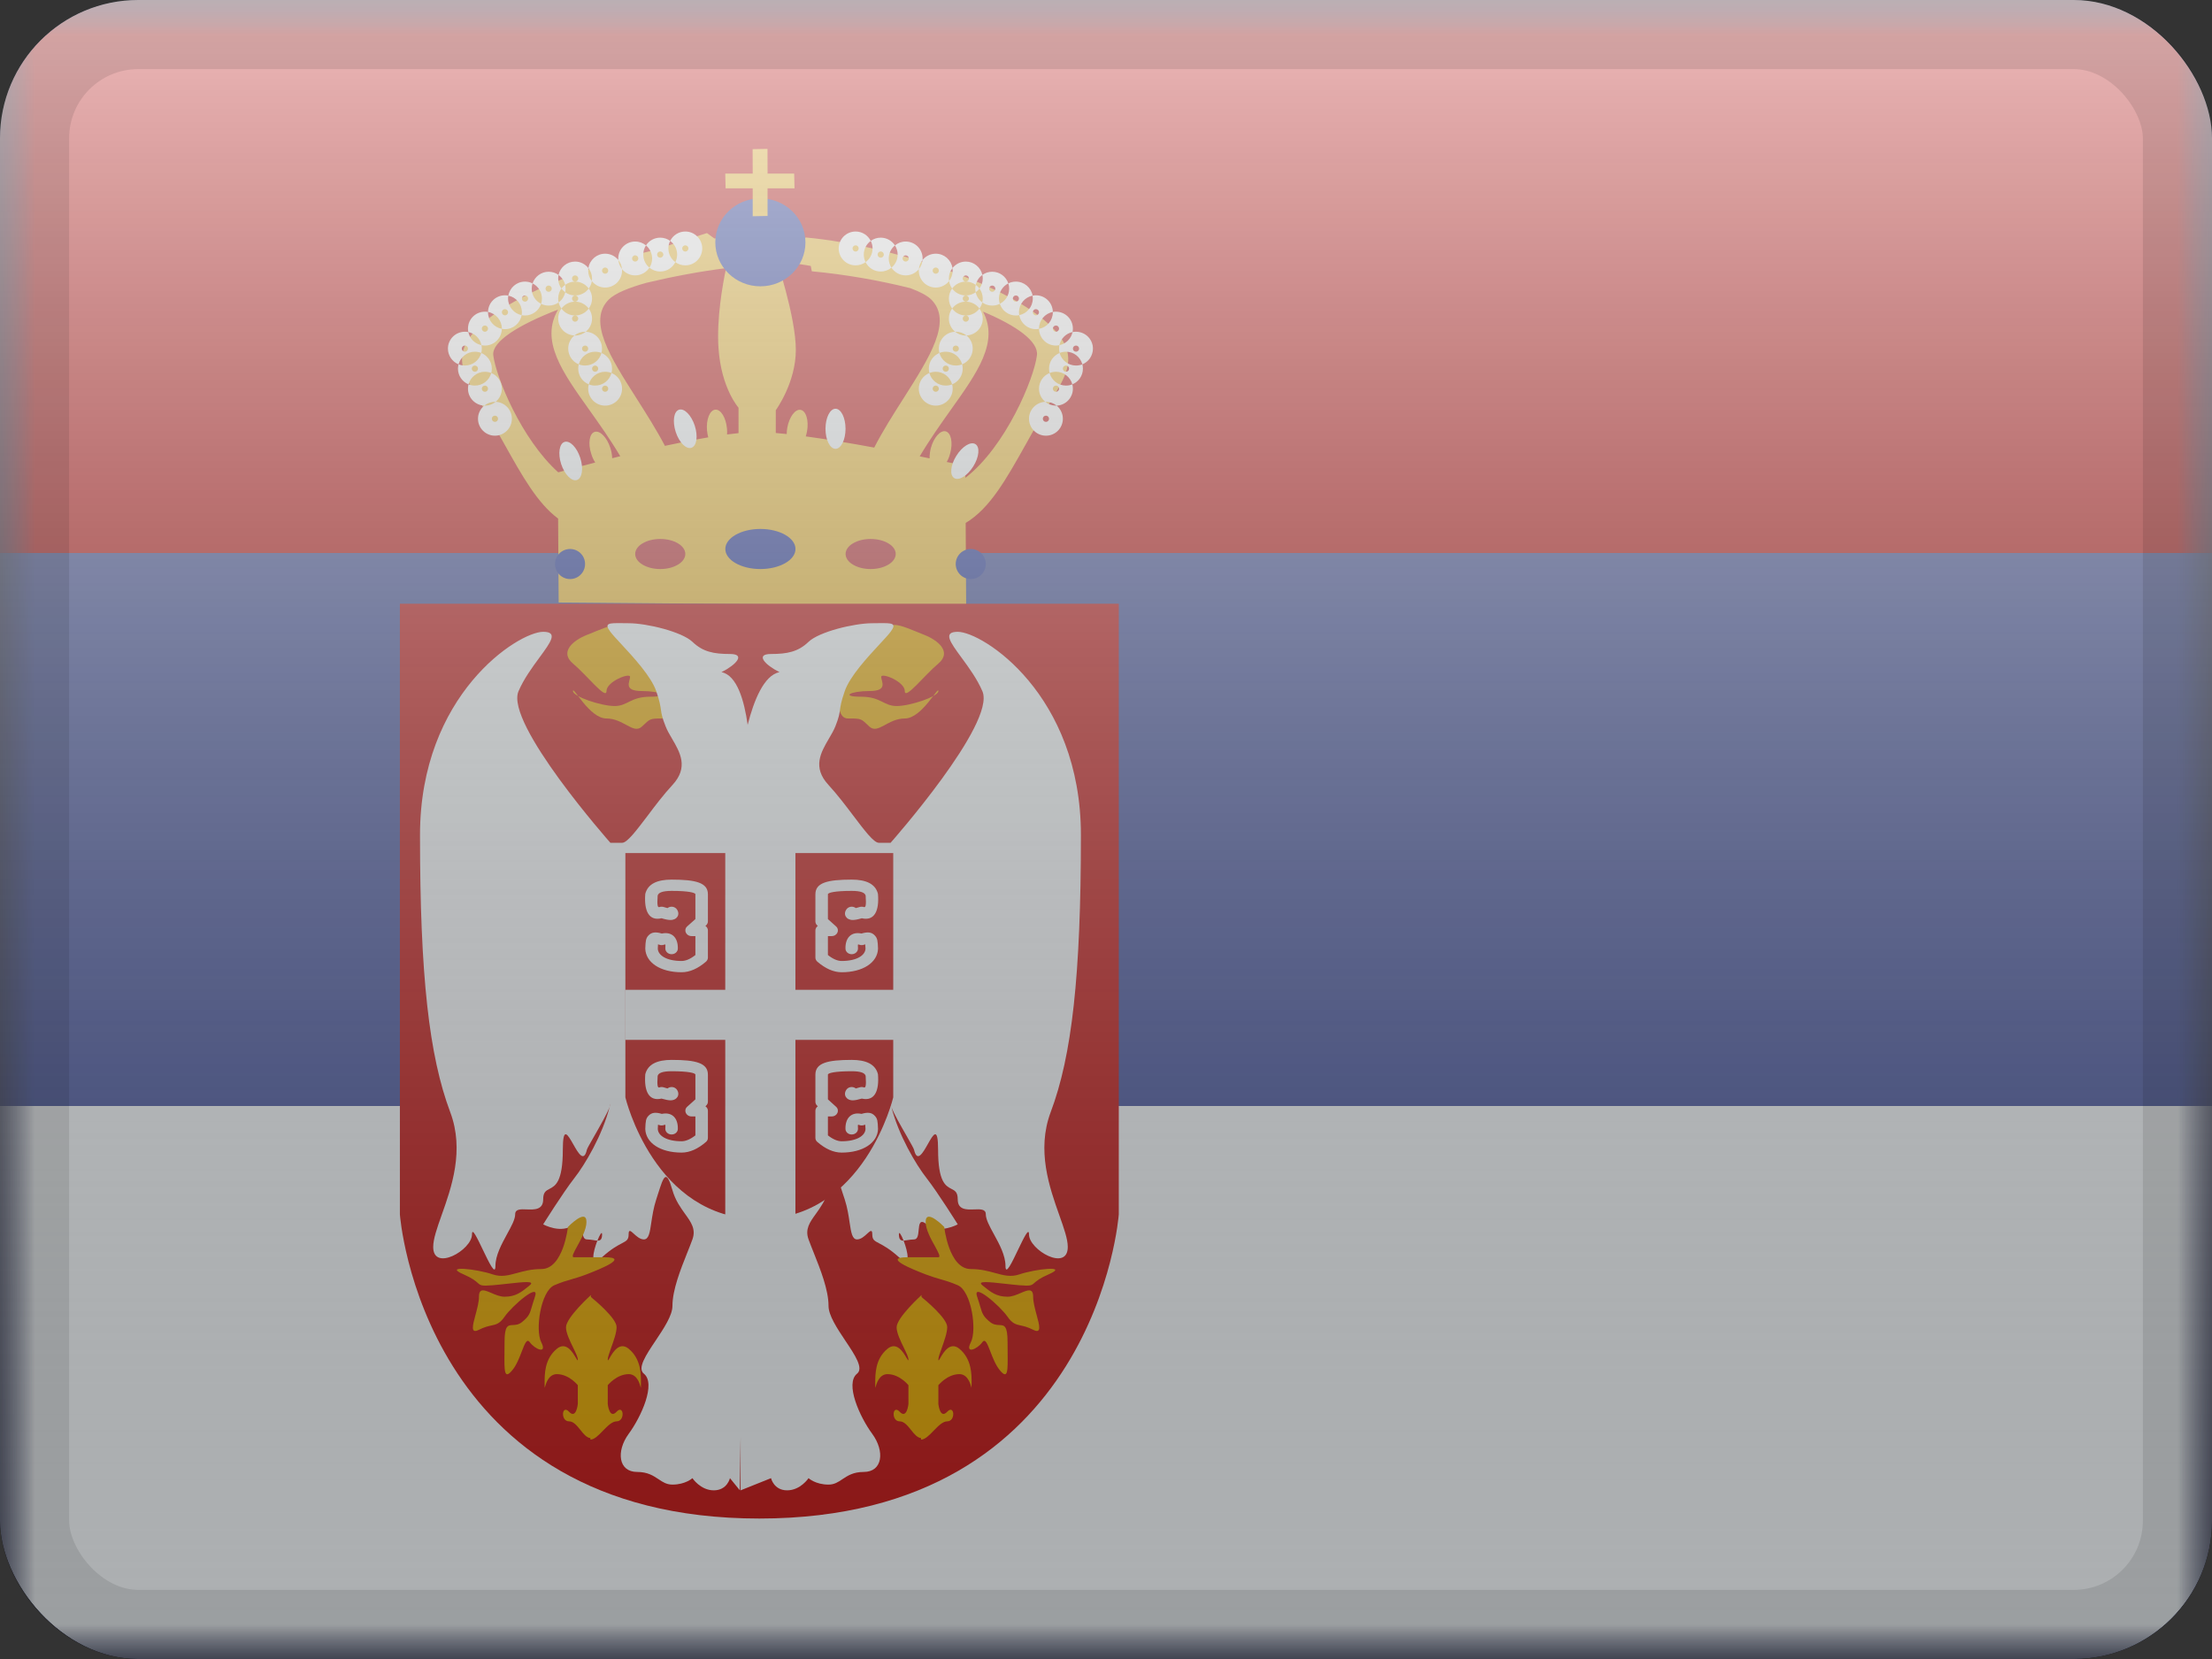 <svg width="32" height="24" viewBox="0 0 32 24" fill="none" xmlns="http://www.w3.org/2000/svg">
<rect x="0" y="0" width="32" height="24" fill="#333333" stroke="none"/>
<g clip-path="url(#clip0_230_23820)">
<mask id="mask0_230_23820" style="mask-type:luminance" maskUnits="userSpaceOnUse" x="0" y="0" width="32" height="24">
<rect width="32" height="24" fill="white"/>
</mask>
<g mask="url(#mask0_230_23820)">
<path fill-rule="evenodd" clip-rule="evenodd" d="M0 0V24H32V0H0Z" fill="#4857A1"/>
<mask id="mask1_230_23820" style="mask-type:luminance" maskUnits="userSpaceOnUse" x="0" y="0" width="32" height="24">
<path fill-rule="evenodd" clip-rule="evenodd" d="M0 0V24H32V0H0Z" fill="white"/>
</mask>
<g mask="url(#mask1_230_23820)">
<path fill-rule="evenodd" clip-rule="evenodd" d="M0 0V8H32V0H0Z" fill="#C51918"/>
<path fill-rule="evenodd" clip-rule="evenodd" d="M0 16V24H32V16H0Z" fill="#F7FCFF"/>
<path fill-rule="evenodd" clip-rule="evenodd" d="M11.456 3.803L11.343 3.35C11.439 3.379 11.544 3.41 11.655 3.441L11.654 3.435C12.974 3.555 15.014 4.238 15.394 4.964C15.541 5.245 15.395 5.484 15.204 5.797C15.175 5.844 15.145 5.892 15.116 5.943C15.019 6.106 14.932 6.262 14.85 6.409C14.553 6.939 14.322 7.353 13.97 7.565L13.977 8.766L8.082 8.716L8.074 7.502C7.773 7.277 7.557 6.891 7.288 6.409C7.205 6.262 7.118 6.106 7.022 5.943C6.992 5.892 6.963 5.844 6.934 5.797C6.743 5.484 6.597 5.245 6.744 4.964C7.029 4.418 8.323 3.888 9.509 3.607C9.742 3.524 9.986 3.447 10.227 3.372L10.335 3.45C10.429 3.438 10.52 3.427 10.607 3.419L10.743 3.722H11.223C11.223 3.722 11.513 4.583 11.513 5.061C11.513 5.539 11.223 5.934 11.223 5.934V6.264C11.273 6.268 11.326 6.273 11.381 6.279C11.381 6.25 11.384 6.22 11.389 6.189C11.417 6.032 11.504 5.915 11.582 5.929C11.661 5.943 11.703 6.082 11.675 6.24C11.67 6.265 11.664 6.29 11.657 6.313C11.968 6.355 12.316 6.414 12.647 6.475C12.772 6.231 12.926 5.99 13.072 5.761C13.45 5.166 13.782 4.645 13.473 4.334C13.414 4.275 13.307 4.22 13.17 4.169C12.717 4.056 12.223 3.969 11.744 3.925L11.729 3.847C11.633 3.831 11.542 3.817 11.456 3.803ZM13.696 6.683C13.864 6.718 13.966 6.74 13.966 6.74L13.966 6.912C14.551 6.462 14.964 5.465 15.001 5.138C15.024 4.941 14.711 4.714 14.221 4.508C14.453 4.948 14.143 5.384 13.753 5.931C13.607 6.137 13.449 6.359 13.305 6.602L13.448 6.631C13.447 6.586 13.453 6.535 13.466 6.483C13.508 6.328 13.604 6.22 13.681 6.24C13.759 6.261 13.788 6.403 13.746 6.558C13.734 6.604 13.717 6.647 13.696 6.683ZM10.684 6.266V5.898C10.684 5.898 10.433 5.618 10.394 5.034C10.366 4.616 10.452 4.125 10.504 3.879C10.129 3.926 9.734 4 9.352 4.091C9.098 4.162 8.896 4.243 8.806 4.334C8.496 4.645 8.828 5.166 9.207 5.761L9.207 5.761L9.207 5.761L9.207 5.761C9.348 5.983 9.496 6.215 9.619 6.45C9.832 6.404 10.046 6.361 10.246 6.327C10.238 6.296 10.231 6.263 10.228 6.227C10.214 6.068 10.268 5.933 10.348 5.926C10.427 5.919 10.503 6.042 10.517 6.202C10.52 6.231 10.52 6.259 10.518 6.285C10.576 6.278 10.631 6.271 10.684 6.266ZM8.526 5.931L8.526 5.931L8.526 5.931C8.127 5.372 7.812 4.928 8.074 4.478C7.5 4.7 7.114 4.941 7.136 5.138C7.172 5.447 7.542 6.354 8.076 6.833C8.113 6.823 8.319 6.765 8.611 6.691C8.588 6.656 8.568 6.614 8.554 6.568C8.504 6.416 8.526 6.272 8.602 6.248C8.678 6.223 8.78 6.326 8.829 6.479C8.846 6.531 8.855 6.583 8.856 6.629L8.973 6.6C8.829 6.357 8.672 6.137 8.526 5.931L8.526 5.931L8.526 5.931Z" fill="#F6C540"/>
<path fill-rule="evenodd" clip-rule="evenodd" d="M11.652 3.506C11.652 3.857 11.361 4.142 11 4.142C10.64 4.142 10.348 3.857 10.348 3.506C10.348 3.154 10.64 2.87 11 2.87C11.361 2.87 11.652 3.154 11.652 3.506ZM11 8.232C11.28 8.232 11.508 8.102 11.508 7.942C11.508 7.782 11.28 7.652 11 7.652C10.72 7.652 10.493 7.782 10.493 7.942C10.493 8.102 10.72 8.232 11 8.232ZM8.464 8.159C8.464 8.279 8.367 8.377 8.247 8.377C8.127 8.377 8.029 8.279 8.029 8.159C8.029 8.039 8.127 7.942 8.247 7.942C8.367 7.942 8.464 8.039 8.464 8.159ZM14.261 8.159C14.261 8.279 14.164 8.377 14.044 8.377C13.924 8.377 13.826 8.279 13.826 8.159C13.826 8.039 13.924 7.942 14.044 7.942C14.164 7.942 14.261 8.039 14.261 8.159Z" fill="#2E42A5"/>
<path fill-rule="evenodd" clip-rule="evenodd" d="M9.914 8.014C9.914 8.134 9.752 8.232 9.552 8.232C9.352 8.232 9.189 8.134 9.189 8.014C9.189 7.894 9.352 7.797 9.552 7.797C9.752 7.797 9.914 7.894 9.914 8.014ZM12.958 8.014C12.958 8.134 12.795 8.232 12.595 8.232C12.395 8.232 12.233 8.134 12.233 8.014C12.233 7.894 12.395 7.797 12.595 7.797C12.795 7.797 12.958 7.894 12.958 8.014Z" fill="#C5363C"/>
<path fill-rule="evenodd" clip-rule="evenodd" d="M12.232 6.203C12.232 6.363 12.167 6.493 12.087 6.493C12.007 6.493 11.942 6.363 11.942 6.203C11.942 6.043 12.007 5.913 12.087 5.913C12.167 5.913 12.232 6.043 12.232 6.203ZM10.051 6.158C10.1 6.31 10.079 6.454 10.002 6.478C9.926 6.503 9.824 6.4 9.775 6.248C9.726 6.095 9.747 5.952 9.823 5.927C9.899 5.902 10.001 6.006 10.051 6.158ZM8.346 6.944C8.422 6.919 8.444 6.776 8.394 6.623C8.345 6.471 8.243 6.368 8.167 6.393C8.091 6.417 8.069 6.561 8.118 6.713C8.168 6.865 8.27 6.969 8.346 6.944ZM14.08 6.747C13.995 6.883 13.872 6.959 13.804 6.916C13.736 6.874 13.75 6.729 13.835 6.594C13.919 6.458 14.043 6.382 14.111 6.425C14.179 6.467 14.165 6.611 14.08 6.747Z" fill="#F7FCFF"/>
<path fill-rule="evenodd" clip-rule="evenodd" d="M9.77 3.792C9.81 3.822 9.86 3.839 9.914 3.839C10.049 3.839 10.159 3.729 10.159 3.594C10.159 3.459 10.049 3.349 9.914 3.349C9.818 3.349 9.735 3.404 9.695 3.485C9.654 3.455 9.604 3.438 9.551 3.438C9.464 3.438 9.388 3.483 9.345 3.55C9.303 3.515 9.248 3.494 9.189 3.494C9.054 3.494 8.944 3.604 8.944 3.739C8.944 3.747 8.945 3.754 8.945 3.761C8.9 3.706 8.832 3.67 8.754 3.67C8.632 3.67 8.53 3.76 8.512 3.878C8.467 3.821 8.398 3.784 8.32 3.784C8.202 3.784 8.104 3.867 8.08 3.977C8.04 3.948 7.991 3.931 7.937 3.931C7.829 3.931 7.737 4.002 7.704 4.1C7.672 4.083 7.634 4.074 7.595 4.074C7.474 4.074 7.374 4.161 7.354 4.277C7.338 4.273 7.322 4.272 7.305 4.272C7.171 4.272 7.062 4.379 7.06 4.513C7.046 4.51 7.031 4.509 7.015 4.509C6.88 4.509 6.77 4.618 6.77 4.754C6.77 4.771 6.772 4.787 6.775 4.804C6.759 4.8 6.743 4.799 6.725 4.799C6.59 4.799 6.48 4.908 6.48 5.043C6.48 5.146 6.544 5.234 6.634 5.271C6.628 5.291 6.625 5.312 6.625 5.333C6.625 5.436 6.689 5.524 6.778 5.56C6.773 5.58 6.77 5.601 6.77 5.623C6.77 5.755 6.875 5.863 7.006 5.868C6.95 5.913 6.915 5.981 6.915 6.058C6.915 6.193 7.025 6.303 7.16 6.303C7.295 6.303 7.405 6.193 7.405 6.058C7.405 5.926 7.301 5.818 7.17 5.813C7.225 5.768 7.26 5.7 7.26 5.623C7.26 5.52 7.197 5.432 7.107 5.396C7.112 5.376 7.115 5.355 7.115 5.333C7.115 5.231 7.052 5.143 6.962 5.106C6.968 5.086 6.97 5.065 6.97 5.043C6.97 5.026 6.969 5.01 6.965 4.993C6.981 4.997 6.998 4.999 7.015 4.999C7.149 4.999 7.258 4.891 7.26 4.757C7.275 4.76 7.29 4.762 7.305 4.762C7.426 4.762 7.526 4.674 7.546 4.559C7.562 4.562 7.578 4.564 7.595 4.564C7.704 4.564 7.796 4.493 7.828 4.395C7.861 4.412 7.898 4.421 7.937 4.421C7.991 4.421 8.041 4.404 8.081 4.375C8.089 4.407 8.103 4.437 8.122 4.464C8.092 4.504 8.075 4.554 8.075 4.609C8.075 4.741 8.179 4.848 8.31 4.853C8.255 4.898 8.22 4.967 8.22 5.043C8.22 5.146 8.283 5.234 8.373 5.271C8.367 5.291 8.365 5.312 8.365 5.333C8.365 5.436 8.428 5.524 8.518 5.56C8.512 5.58 8.509 5.601 8.509 5.623C8.509 5.758 8.619 5.868 8.754 5.868C8.89 5.868 8.999 5.758 8.999 5.623C8.999 5.52 8.936 5.432 8.846 5.396C8.852 5.376 8.854 5.355 8.854 5.333C8.854 5.231 8.791 5.143 8.701 5.106C8.707 5.086 8.709 5.065 8.709 5.043C8.709 4.911 8.605 4.804 8.474 4.799C8.529 4.754 8.565 4.685 8.565 4.609C8.565 4.554 8.547 4.504 8.517 4.464C8.547 4.423 8.565 4.373 8.565 4.319C8.565 4.265 8.547 4.214 8.517 4.174C8.54 4.143 8.556 4.106 8.562 4.066C8.607 4.123 8.676 4.16 8.754 4.16C8.89 4.16 8.999 4.05 8.999 3.915C8.999 3.907 8.999 3.9 8.998 3.893C9.043 3.948 9.112 3.984 9.189 3.984C9.275 3.984 9.351 3.939 9.395 3.872C9.437 3.907 9.492 3.928 9.551 3.928C9.647 3.928 9.73 3.873 9.77 3.792ZM8.32 4.274C8.401 4.274 8.472 4.235 8.517 4.174C8.472 4.113 8.401 4.074 8.32 4.074C8.344 4.074 8.365 4.054 8.365 4.029C8.365 4.004 8.344 3.984 8.32 3.984C8.295 3.984 8.275 4.004 8.275 4.029C8.275 4.054 8.295 4.074 8.32 4.074C8.266 4.074 8.216 4.091 8.176 4.121C8.162 4.062 8.127 4.011 8.08 3.977C8.077 3.994 8.075 4.011 8.075 4.029C8.075 4.083 8.092 4.133 8.122 4.174C8.092 4.214 8.075 4.265 8.075 4.319C8.075 4.338 8.077 4.357 8.081 4.375C8.129 4.34 8.164 4.288 8.177 4.228C8.217 4.257 8.266 4.274 8.32 4.274ZM8.32 4.364C8.239 4.364 8.167 4.403 8.122 4.464C8.167 4.524 8.239 4.564 8.32 4.564C8.295 4.564 8.275 4.584 8.275 4.609C8.275 4.633 8.295 4.654 8.32 4.654C8.344 4.654 8.365 4.633 8.365 4.609C8.365 4.584 8.344 4.564 8.32 4.564C8.401 4.564 8.472 4.524 8.517 4.464C8.472 4.403 8.401 4.364 8.32 4.364ZM8.32 4.364C8.344 4.364 8.365 4.344 8.365 4.319C8.365 4.294 8.344 4.274 8.32 4.274C8.295 4.274 8.275 4.294 8.275 4.319C8.275 4.344 8.295 4.364 8.32 4.364ZM8.177 4.228C8.156 4.213 8.137 4.195 8.122 4.174C8.137 4.153 8.155 4.135 8.176 4.121C8.18 4.138 8.182 4.157 8.182 4.176C8.182 4.194 8.18 4.211 8.177 4.228ZM8.846 5.396C8.818 5.385 8.787 5.378 8.754 5.378C8.641 5.378 8.545 5.456 8.518 5.56C8.546 5.572 8.577 5.578 8.609 5.578C8.723 5.578 8.819 5.501 8.846 5.396ZM8.701 5.106C8.673 5.095 8.642 5.088 8.609 5.088C8.496 5.088 8.4 5.166 8.373 5.271C8.401 5.282 8.432 5.288 8.465 5.288C8.578 5.288 8.674 5.211 8.701 5.106ZM8.474 4.799L8.465 4.799C8.406 4.799 8.352 4.819 8.31 4.853L8.32 4.854C8.378 4.854 8.432 4.833 8.474 4.799ZM7.17 5.813L7.16 5.813C7.102 5.813 7.048 5.834 7.006 5.868L7.015 5.868C7.074 5.868 7.128 5.848 7.17 5.813ZM7.107 5.396C7.079 5.501 6.984 5.578 6.87 5.578C6.838 5.578 6.807 5.572 6.778 5.56C6.806 5.456 6.902 5.378 7.015 5.378C7.048 5.378 7.079 5.385 7.107 5.396ZM6.962 5.106C6.934 5.211 6.839 5.288 6.725 5.288C6.693 5.288 6.662 5.282 6.634 5.271C6.661 5.166 6.757 5.088 6.87 5.088C6.903 5.088 6.934 5.095 6.962 5.106ZM6.775 4.804C6.795 4.899 6.87 4.974 6.965 4.993C6.945 4.898 6.871 4.823 6.775 4.804ZM7.26 4.757C7.146 4.736 7.06 4.637 7.06 4.517L7.06 4.513C7.174 4.534 7.26 4.634 7.26 4.754L7.26 4.757ZM7.546 4.559C7.434 4.536 7.35 4.437 7.35 4.319C7.35 4.304 7.351 4.29 7.354 4.277C7.466 4.299 7.55 4.398 7.55 4.517C7.55 4.531 7.549 4.545 7.546 4.559ZM7.828 4.395C7.747 4.355 7.692 4.272 7.692 4.176C7.692 4.149 7.697 4.124 7.704 4.1C7.785 4.14 7.84 4.223 7.84 4.319C7.84 4.346 7.836 4.371 7.828 4.395ZM8.562 4.066C8.529 4.025 8.509 3.972 8.509 3.915C8.509 3.902 8.51 3.89 8.512 3.878C8.545 3.919 8.565 3.972 8.565 4.029C8.565 4.042 8.564 4.054 8.562 4.066ZM8.945 3.761C8.95 3.811 8.969 3.856 8.998 3.893C8.994 3.843 8.975 3.798 8.945 3.761ZM9.395 3.872C9.34 3.827 9.306 3.759 9.306 3.683C9.306 3.634 9.32 3.588 9.345 3.55C9.399 3.595 9.434 3.663 9.434 3.739C9.434 3.788 9.42 3.834 9.395 3.872ZM9.77 3.792C9.709 3.748 9.669 3.676 9.669 3.594C9.669 3.555 9.678 3.518 9.695 3.485C9.756 3.529 9.796 3.601 9.796 3.683C9.796 3.722 9.786 3.759 9.77 3.792ZM7.305 4.562C7.33 4.562 7.35 4.541 7.35 4.517C7.35 4.492 7.33 4.472 7.305 4.472C7.28 4.472 7.26 4.492 7.26 4.517C7.26 4.541 7.28 4.562 7.305 4.562ZM7.015 4.799C7.04 4.799 7.06 4.778 7.06 4.754C7.06 4.729 7.04 4.709 7.015 4.709C6.99 4.709 6.97 4.729 6.97 4.754C6.97 4.778 6.99 4.799 7.015 4.799ZM6.725 5.088C6.75 5.088 6.77 5.068 6.77 5.043C6.77 5.019 6.75 4.999 6.725 4.999C6.701 4.999 6.68 5.019 6.68 5.043C6.68 5.068 6.701 5.088 6.725 5.088ZM6.87 5.378C6.895 5.378 6.915 5.358 6.915 5.333C6.915 5.308 6.895 5.288 6.87 5.288C6.846 5.288 6.825 5.308 6.825 5.333C6.825 5.358 6.846 5.378 6.87 5.378ZM7.015 5.668C7.04 5.668 7.06 5.648 7.06 5.623C7.06 5.598 7.04 5.578 7.015 5.578C6.99 5.578 6.97 5.598 6.97 5.623C6.97 5.648 6.99 5.668 7.015 5.668ZM7.205 6.058C7.205 6.083 7.185 6.103 7.16 6.103C7.135 6.103 7.115 6.083 7.115 6.058C7.115 6.033 7.135 6.013 7.16 6.013C7.185 6.013 7.205 6.033 7.205 6.058ZM7.595 4.364C7.62 4.364 7.64 4.344 7.64 4.319C7.64 4.294 7.62 4.274 7.595 4.274C7.57 4.274 7.55 4.294 7.55 4.319C7.55 4.344 7.57 4.364 7.595 4.364ZM7.937 4.221C7.962 4.221 7.982 4.201 7.982 4.176C7.982 4.151 7.962 4.131 7.937 4.131C7.912 4.131 7.892 4.151 7.892 4.176C7.892 4.201 7.912 4.221 7.937 4.221ZM8.754 3.96C8.779 3.96 8.799 3.94 8.799 3.915C8.799 3.89 8.779 3.87 8.754 3.87C8.73 3.87 8.709 3.89 8.709 3.915C8.709 3.94 8.73 3.96 8.754 3.96ZM9.189 3.784C9.214 3.784 9.234 3.764 9.234 3.739C9.234 3.714 9.214 3.694 9.189 3.694C9.164 3.694 9.144 3.714 9.144 3.739C9.144 3.764 9.164 3.784 9.189 3.784ZM9.551 3.728C9.575 3.728 9.596 3.708 9.596 3.683C9.596 3.658 9.575 3.638 9.551 3.638C9.526 3.638 9.506 3.658 9.506 3.683C9.506 3.708 9.526 3.728 9.551 3.728ZM9.914 3.639C9.939 3.639 9.959 3.619 9.959 3.594C9.959 3.569 9.939 3.549 9.914 3.549C9.889 3.549 9.869 3.569 9.869 3.594C9.869 3.619 9.889 3.639 9.914 3.639ZM8.465 5.088C8.489 5.088 8.509 5.068 8.509 5.043C8.509 5.019 8.489 4.999 8.465 4.999C8.44 4.999 8.42 5.019 8.42 5.043C8.42 5.068 8.44 5.088 8.465 5.088ZM8.609 5.378C8.634 5.378 8.654 5.358 8.654 5.333C8.654 5.308 8.634 5.288 8.609 5.288C8.585 5.288 8.565 5.308 8.565 5.333C8.565 5.358 8.585 5.378 8.609 5.378ZM8.754 5.668C8.779 5.668 8.799 5.648 8.799 5.623C8.799 5.598 8.779 5.578 8.754 5.578C8.73 5.578 8.709 5.598 8.709 5.623C8.709 5.648 8.73 5.668 8.754 5.668ZM15.131 6.103C15.156 6.103 15.176 6.083 15.176 6.058C15.176 6.033 15.156 6.013 15.131 6.013C15.106 6.013 15.086 6.033 15.086 6.058C15.086 6.083 15.106 6.103 15.131 6.103ZM14.886 6.058C14.886 6.193 14.996 6.303 15.131 6.303C15.267 6.303 15.376 6.193 15.376 6.058C15.376 5.981 15.341 5.913 15.286 5.868C15.416 5.863 15.521 5.755 15.521 5.623C15.521 5.601 15.518 5.58 15.513 5.56C15.603 5.524 15.666 5.436 15.666 5.333C15.666 5.312 15.663 5.291 15.658 5.271C15.748 5.234 15.811 5.146 15.811 5.043C15.811 4.908 15.701 4.799 15.566 4.799C15.549 4.799 15.532 4.8 15.516 4.804C15.519 4.787 15.521 4.771 15.521 4.754C15.521 4.618 15.411 4.509 15.276 4.509C15.261 4.509 15.246 4.51 15.231 4.513C15.229 4.379 15.12 4.272 14.986 4.272C14.97 4.272 14.953 4.273 14.938 4.277C14.918 4.161 14.817 4.074 14.696 4.074C14.657 4.074 14.62 4.083 14.587 4.1C14.555 4.002 14.463 3.931 14.354 3.931C14.301 3.931 14.252 3.948 14.211 3.977C14.188 3.867 14.089 3.784 13.972 3.784C13.894 3.784 13.824 3.821 13.779 3.878C13.761 3.76 13.66 3.67 13.537 3.67C13.46 3.67 13.391 3.706 13.346 3.761C13.347 3.754 13.347 3.747 13.347 3.739C13.347 3.604 13.238 3.494 13.102 3.494C13.043 3.494 12.989 3.515 12.947 3.55C12.903 3.483 12.827 3.438 12.741 3.438C12.687 3.438 12.637 3.455 12.597 3.485C12.556 3.404 12.473 3.349 12.378 3.349C12.242 3.349 12.133 3.459 12.133 3.594C12.133 3.729 12.242 3.839 12.378 3.839C12.431 3.839 12.481 3.822 12.522 3.792C12.562 3.873 12.645 3.928 12.741 3.928C12.8 3.928 12.854 3.907 12.896 3.872C12.94 3.939 13.016 3.984 13.102 3.984C13.179 3.984 13.248 3.948 13.293 3.893C13.292 3.9 13.292 3.907 13.292 3.915C13.292 4.05 13.402 4.16 13.537 4.16C13.615 4.16 13.685 4.123 13.73 4.066C13.736 4.106 13.751 4.143 13.774 4.174C13.745 4.214 13.727 4.265 13.727 4.319C13.727 4.373 13.745 4.423 13.774 4.464C13.745 4.504 13.727 4.554 13.727 4.609C13.727 4.685 13.762 4.754 13.817 4.799C13.686 4.804 13.582 4.911 13.582 5.043C13.582 5.065 13.585 5.086 13.59 5.106C13.5 5.143 13.437 5.231 13.437 5.333C13.437 5.355 13.44 5.376 13.445 5.396C13.355 5.432 13.292 5.52 13.292 5.623C13.292 5.758 13.402 5.868 13.537 5.868C13.672 5.868 13.782 5.758 13.782 5.623C13.782 5.601 13.779 5.58 13.774 5.56C13.864 5.524 13.927 5.436 13.927 5.333C13.927 5.312 13.924 5.291 13.919 5.271C14.008 5.234 14.072 5.146 14.072 5.043C14.072 4.967 14.037 4.898 13.981 4.853C14.112 4.848 14.217 4.741 14.217 4.609C14.217 4.554 14.199 4.504 14.169 4.464C14.188 4.437 14.203 4.407 14.21 4.375C14.251 4.404 14.3 4.421 14.354 4.421C14.393 4.421 14.431 4.412 14.464 4.395C14.496 4.493 14.588 4.564 14.696 4.564C14.713 4.564 14.729 4.562 14.745 4.559C14.765 4.674 14.865 4.762 14.986 4.762C15.002 4.762 15.017 4.76 15.031 4.757C15.033 4.891 15.142 4.999 15.276 4.999C15.293 4.999 15.31 4.997 15.326 4.993C15.323 5.01 15.321 5.026 15.321 5.043C15.321 5.065 15.324 5.086 15.329 5.106C15.239 5.143 15.176 5.231 15.176 5.333C15.176 5.355 15.179 5.376 15.184 5.396C15.095 5.432 15.031 5.52 15.031 5.623C15.031 5.7 15.066 5.768 15.122 5.813C14.991 5.818 14.886 5.926 14.886 6.058ZM14.115 4.228C14.128 4.288 14.162 4.34 14.21 4.375C14.214 4.357 14.217 4.338 14.217 4.319C14.217 4.265 14.199 4.214 14.169 4.174C14.199 4.133 14.217 4.083 14.217 4.029C14.217 4.011 14.215 3.994 14.211 3.977C14.164 4.011 14.129 4.062 14.116 4.121C14.075 4.091 14.025 4.074 13.972 4.074C13.997 4.074 14.017 4.054 14.017 4.029C14.017 4.004 13.997 3.984 13.972 3.984C13.947 3.984 13.927 4.004 13.927 4.029C13.927 4.054 13.947 4.074 13.972 4.074C13.891 4.074 13.819 4.113 13.774 4.174C13.819 4.235 13.891 4.274 13.972 4.274C13.947 4.274 13.927 4.294 13.927 4.319C13.927 4.344 13.947 4.364 13.972 4.364C13.891 4.364 13.819 4.403 13.774 4.464C13.819 4.524 13.891 4.564 13.972 4.564C13.947 4.564 13.927 4.584 13.927 4.609C13.927 4.633 13.947 4.654 13.972 4.654C13.997 4.654 14.017 4.633 14.017 4.609C14.017 4.584 13.997 4.564 13.972 4.564C14.053 4.564 14.125 4.524 14.169 4.464C14.125 4.403 14.053 4.364 13.972 4.364C13.997 4.364 14.017 4.344 14.017 4.319C14.017 4.294 13.997 4.274 13.972 4.274C14.025 4.274 14.075 4.257 14.115 4.228ZM14.115 4.228C14.136 4.213 14.154 4.195 14.169 4.174C14.154 4.153 14.136 4.135 14.116 4.121C14.111 4.138 14.109 4.157 14.109 4.176C14.109 4.194 14.111 4.211 14.115 4.228ZM13.774 5.56C13.746 5.456 13.651 5.378 13.537 5.378C13.505 5.378 13.473 5.385 13.445 5.396C13.473 5.501 13.568 5.578 13.682 5.578C13.714 5.578 13.745 5.572 13.774 5.56ZM13.919 5.271C13.891 5.166 13.796 5.088 13.682 5.088C13.649 5.088 13.618 5.095 13.59 5.106C13.618 5.211 13.713 5.288 13.827 5.288C13.859 5.288 13.89 5.282 13.919 5.271ZM13.981 4.853C13.939 4.819 13.885 4.799 13.827 4.799L13.817 4.799C13.859 4.833 13.913 4.854 13.972 4.854L13.981 4.853ZM12.522 3.792C12.583 3.748 12.623 3.676 12.623 3.594C12.623 3.555 12.613 3.518 12.597 3.485C12.536 3.529 12.496 3.601 12.496 3.683C12.496 3.722 12.505 3.759 12.522 3.792ZM12.896 3.872C12.951 3.827 12.986 3.759 12.986 3.683C12.986 3.634 12.971 3.588 12.947 3.55C12.892 3.595 12.857 3.663 12.857 3.739C12.857 3.788 12.872 3.834 12.896 3.872ZM13.346 3.761C13.342 3.811 13.322 3.856 13.293 3.893C13.297 3.843 13.317 3.798 13.346 3.761ZM13.73 4.066C13.762 4.025 13.782 3.972 13.782 3.915C13.782 3.902 13.781 3.89 13.779 3.878C13.746 3.919 13.727 3.972 13.727 4.029C13.727 4.042 13.728 4.054 13.73 4.066ZM14.464 4.395C14.544 4.355 14.599 4.272 14.599 4.176C14.599 4.149 14.595 4.124 14.587 4.1C14.507 4.14 14.451 4.223 14.451 4.319C14.451 4.346 14.456 4.371 14.464 4.395ZM14.745 4.559C14.857 4.536 14.941 4.437 14.941 4.319C14.941 4.304 14.94 4.29 14.938 4.277C14.826 4.299 14.741 4.398 14.741 4.517C14.741 4.531 14.743 4.545 14.745 4.559ZM15.326 4.993C15.421 4.974 15.496 4.899 15.516 4.804C15.421 4.823 15.346 4.898 15.326 4.993ZM15.231 4.513L15.231 4.517C15.231 4.637 15.145 4.736 15.031 4.757L15.031 4.754C15.031 4.634 15.117 4.534 15.231 4.513ZM15.329 5.106C15.357 5.095 15.389 5.088 15.421 5.088C15.535 5.088 15.63 5.166 15.658 5.271C15.63 5.282 15.598 5.288 15.566 5.288C15.452 5.288 15.357 5.211 15.329 5.106ZM15.184 5.396C15.213 5.385 15.244 5.378 15.276 5.378C15.39 5.378 15.485 5.456 15.513 5.56C15.485 5.572 15.454 5.578 15.421 5.578C15.307 5.578 15.212 5.501 15.184 5.396ZM15.276 5.868C15.217 5.868 15.164 5.848 15.122 5.813L15.131 5.813C15.19 5.813 15.244 5.834 15.286 5.868L15.276 5.868ZM15.276 5.668C15.301 5.668 15.321 5.648 15.321 5.623C15.321 5.598 15.301 5.578 15.276 5.578C15.251 5.578 15.231 5.598 15.231 5.623C15.231 5.648 15.251 5.668 15.276 5.668ZM15.421 5.378C15.446 5.378 15.466 5.358 15.466 5.333C15.466 5.308 15.446 5.288 15.421 5.288C15.396 5.288 15.376 5.308 15.376 5.333C15.376 5.358 15.396 5.378 15.421 5.378ZM15.566 5.088C15.591 5.088 15.611 5.068 15.611 5.043C15.611 5.019 15.591 4.999 15.566 4.999C15.541 4.999 15.521 5.019 15.521 5.043C15.521 5.068 15.541 5.088 15.566 5.088ZM15.276 4.799C15.301 4.799 15.321 4.778 15.321 4.754C15.321 4.729 15.301 4.709 15.276 4.709C15.251 4.709 15.231 4.729 15.231 4.754C15.231 4.778 15.251 4.799 15.276 4.799ZM14.986 4.562C15.011 4.562 15.031 4.541 15.031 4.517C15.031 4.492 15.011 4.472 14.986 4.472C14.961 4.472 14.941 4.492 14.941 4.517C14.941 4.541 14.961 4.562 14.986 4.562ZM14.696 4.364C14.721 4.364 14.741 4.344 14.741 4.319C14.741 4.294 14.721 4.274 14.696 4.274C14.672 4.274 14.652 4.294 14.652 4.319C14.652 4.344 14.672 4.364 14.696 4.364ZM14.354 4.221C14.379 4.221 14.399 4.201 14.399 4.176C14.399 4.151 14.379 4.131 14.354 4.131C14.329 4.131 14.309 4.151 14.309 4.176C14.309 4.201 14.329 4.221 14.354 4.221ZM13.537 3.96C13.562 3.96 13.582 3.94 13.582 3.915C13.582 3.89 13.562 3.87 13.537 3.87C13.512 3.87 13.492 3.89 13.492 3.915C13.492 3.94 13.512 3.96 13.537 3.96ZM13.102 3.784C13.127 3.784 13.147 3.764 13.147 3.739C13.147 3.714 13.127 3.694 13.102 3.694C13.077 3.694 13.057 3.714 13.057 3.739C13.057 3.764 13.077 3.784 13.102 3.784ZM12.741 3.728C12.766 3.728 12.786 3.708 12.786 3.683C12.786 3.658 12.766 3.638 12.741 3.638C12.716 3.638 12.696 3.658 12.696 3.683C12.696 3.708 12.716 3.728 12.741 3.728ZM12.378 3.639C12.402 3.639 12.422 3.619 12.422 3.594C12.422 3.569 12.402 3.549 12.378 3.549C12.353 3.549 12.333 3.569 12.333 3.594C12.333 3.619 12.353 3.639 12.378 3.639ZM13.827 5.088C13.852 5.088 13.872 5.068 13.872 5.043C13.872 5.019 13.852 4.999 13.827 4.999C13.802 4.999 13.782 5.019 13.782 5.043C13.782 5.068 13.802 5.088 13.827 5.088ZM13.682 5.378C13.707 5.378 13.727 5.358 13.727 5.333C13.727 5.308 13.707 5.288 13.682 5.288C13.657 5.288 13.637 5.308 13.637 5.333C13.637 5.358 13.657 5.378 13.682 5.378ZM13.537 5.668C13.562 5.668 13.582 5.648 13.582 5.623C13.582 5.598 13.562 5.578 13.537 5.578C13.512 5.578 13.492 5.598 13.492 5.623C13.492 5.648 13.512 5.668 13.537 5.668Z" fill="white"/>
<path fill-rule="evenodd" clip-rule="evenodd" d="M11.103 2.154L10.888 2.158L10.889 2.511L10.492 2.511L10.497 2.725L10.889 2.725L10.889 3.128L11.104 3.124L11.104 2.725L11.494 2.725L11.489 2.511L11.104 2.511L11.103 2.154Z" fill="#F6C540"/>
<path fill-rule="evenodd" clip-rule="evenodd" d="M5.785 8.734H16.185V17.568C16.185 17.568 15.871 21.968 10.985 21.968C6.1 21.968 5.785 17.568 5.785 17.568V8.734Z" fill="#C51918"/>
<path fill-rule="evenodd" clip-rule="evenodd" d="M8.925 9.04C8.83 9.04 8.683 9.108 8.488 9.186C8.294 9.263 8.089 9.431 8.289 9.599C8.488 9.766 8.774 10.134 8.774 9.997C8.774 9.859 9.115 9.726 9.115 9.792C9.115 9.859 9.009 9.997 9.286 9.997C9.563 9.997 9.706 10.079 9.411 10.079C9.115 10.079 9.083 10.214 8.891 10.214C8.699 10.214 8.289 10.078 8.289 9.997C8.289 9.916 8.526 10.394 8.774 10.394C9.021 10.394 9.162 10.627 9.286 10.511C9.411 10.394 9.396 10.394 9.596 10.394C9.797 10.394 9.724 9.924 9.724 9.924C9.724 9.924 9.02 9.04 8.925 9.04Z" fill="#E8AA00"/>
<path fill-rule="evenodd" clip-rule="evenodd" d="M12.938 9.04C13.034 9.04 13.18 9.108 13.375 9.186C13.57 9.263 13.774 9.431 13.575 9.599C13.375 9.766 13.089 10.134 13.089 9.997C13.089 9.859 12.748 9.726 12.748 9.792C12.748 9.859 12.854 9.997 12.577 9.997C12.3 9.997 12.157 10.079 12.453 10.079C12.748 10.079 12.78 10.214 12.973 10.214C13.165 10.214 13.575 10.078 13.575 9.997C13.575 9.916 13.337 10.394 13.089 10.394C12.842 10.394 12.701 10.627 12.577 10.511C12.453 10.394 12.467 10.394 12.267 10.394C12.066 10.394 12.139 9.924 12.139 9.924C12.139 9.924 12.843 9.04 12.938 9.04Z" fill="#E8AA00"/>
<path fill-rule="evenodd" clip-rule="evenodd" d="M14.212 10C14.412 10.465 12.884 12.192 12.884 12.192H12.713C12.641 12.192 12.507 12.015 12.346 11.802C12.235 11.655 12.111 11.492 11.986 11.356C11.749 11.101 11.874 10.886 11.991 10.686C12.027 10.625 12.062 10.565 12.086 10.505C12.137 10.376 12.144 10.325 12.152 10.266C12.16 10.21 12.169 10.146 12.22 10C12.293 9.785 12.55 9.508 12.728 9.316C12.797 9.242 12.854 9.18 12.884 9.14C12.979 9.012 12.907 9.013 12.708 9.015C12.681 9.015 12.651 9.016 12.619 9.016C12.354 9.016 11.848 9.14 11.697 9.285C11.546 9.43 11.387 9.461 11.154 9.461C10.921 9.461 11.065 9.618 11.277 9.724C11.048 9.767 10.902 10.148 10.816 10.486C10.769 10.148 10.665 9.767 10.437 9.724C10.649 9.618 10.793 9.461 10.56 9.461C10.326 9.461 10.168 9.43 10.017 9.285C9.865 9.14 9.359 9.016 9.094 9.016C9.063 9.016 9.033 9.015 9.006 9.015C8.807 9.013 8.734 9.012 8.83 9.14C8.86 9.18 8.917 9.242 8.986 9.316C9.164 9.508 9.42 9.785 9.494 10C9.544 10.146 9.553 10.21 9.561 10.266C9.569 10.325 9.577 10.376 9.628 10.505C9.651 10.565 9.686 10.625 9.722 10.686C9.839 10.886 9.964 11.101 9.728 11.356C9.602 11.492 9.478 11.655 9.368 11.802C9.206 12.015 9.073 12.192 9.001 12.192H8.83C8.83 12.192 7.302 10.465 7.501 10C7.578 9.82 7.702 9.651 7.805 9.511C7.968 9.289 8.078 9.14 7.858 9.14C7.501 9.14 6.076 10.043 6.076 12.08C6.076 14.118 6.208 15.276 6.513 16.088C6.722 16.642 6.531 17.18 6.388 17.581C6.322 17.767 6.267 17.924 6.267 18.039C6.267 18.402 6.828 18.084 6.828 17.857C6.828 17.75 6.904 17.91 6.985 18.079C7.074 18.264 7.167 18.46 7.167 18.315C7.167 18.161 7.257 17.998 7.335 17.854C7.397 17.741 7.453 17.64 7.453 17.565C7.453 17.49 7.532 17.492 7.62 17.496C7.731 17.5 7.858 17.504 7.858 17.35C7.858 17.246 7.899 17.225 7.949 17.199C8.032 17.156 8.142 17.1 8.142 16.633C8.142 16.287 8.211 16.41 8.291 16.55C8.364 16.68 8.446 16.824 8.49 16.633C8.494 16.614 8.54 16.534 8.597 16.435C8.679 16.291 8.785 16.106 8.819 16.013C8.715 16.421 8.465 16.845 8.306 17.047C8.142 17.257 7.858 17.712 7.858 17.712C7.858 17.712 8.123 17.86 8.306 17.712C8.409 17.63 8.416 17.708 8.423 17.792C8.429 17.859 8.436 17.93 8.49 17.93C8.524 17.93 8.556 17.936 8.585 17.94C8.606 17.944 8.625 17.947 8.642 17.948C8.58 18.104 8.525 18.354 8.71 18.187C8.841 18.068 8.934 18.019 8.995 17.987C9.065 17.95 9.094 17.935 9.094 17.857C9.094 17.78 9.123 17.806 9.168 17.847C9.207 17.883 9.259 17.93 9.314 17.93C9.386 17.93 9.401 17.83 9.422 17.686C9.437 17.589 9.454 17.471 9.494 17.35C9.503 17.322 9.512 17.294 9.52 17.269C9.6 17.019 9.637 16.902 9.728 17.218C9.77 17.365 9.845 17.469 9.91 17.56C9.999 17.683 10.07 17.782 10.017 17.93C9.996 17.988 9.97 18.053 9.942 18.123C9.846 18.364 9.728 18.659 9.728 18.892C9.728 19.03 9.602 19.218 9.484 19.395C9.345 19.602 9.217 19.794 9.314 19.872C9.494 20.015 9.276 20.497 9.094 20.744C8.913 20.992 8.943 21.294 9.218 21.294C9.369 21.294 9.451 21.349 9.525 21.398C9.586 21.439 9.642 21.477 9.728 21.477C9.916 21.477 10.017 21.384 10.017 21.384C10.017 21.384 10.133 21.56 10.326 21.56C10.52 21.56 10.56 21.384 10.56 21.384L10.703 21.56L10.714 20.789V21.56L11.154 21.384C11.154 21.384 11.194 21.56 11.387 21.56C11.58 21.56 11.697 21.384 11.697 21.384C11.697 21.384 11.797 21.477 11.986 21.477C12.071 21.477 12.127 21.439 12.188 21.398C12.262 21.349 12.344 21.294 12.495 21.294C12.771 21.294 12.801 20.992 12.619 20.744C12.437 20.497 12.22 20.015 12.399 19.872C12.496 19.794 12.368 19.602 12.229 19.395C12.111 19.218 11.986 19.03 11.986 18.892C11.986 18.659 11.868 18.364 11.772 18.123C11.744 18.053 11.718 17.988 11.697 17.93C11.643 17.782 11.714 17.683 11.803 17.56C11.868 17.469 11.943 17.365 11.986 17.218C12.076 16.902 12.114 17.019 12.193 17.269C12.202 17.294 12.21 17.322 12.22 17.35C12.259 17.471 12.277 17.589 12.291 17.686C12.313 17.83 12.328 17.93 12.399 17.93C12.455 17.93 12.506 17.883 12.545 17.847C12.59 17.806 12.619 17.78 12.619 17.857C12.619 17.935 12.648 17.95 12.719 17.987C12.78 18.019 12.872 18.068 13.004 18.187C13.188 18.354 13.133 18.104 13.072 17.948C13.088 17.947 13.108 17.944 13.129 17.94C13.157 17.936 13.19 17.93 13.223 17.93C13.278 17.93 13.284 17.859 13.29 17.792C13.298 17.708 13.305 17.63 13.407 17.712C13.591 17.86 13.855 17.712 13.855 17.712C13.855 17.712 13.571 17.257 13.407 17.047C13.248 16.845 12.999 16.421 12.895 16.013C12.928 16.106 13.034 16.291 13.117 16.435C13.173 16.534 13.219 16.614 13.223 16.633C13.268 16.824 13.35 16.68 13.423 16.55C13.502 16.41 13.571 16.287 13.571 16.633C13.571 17.1 13.681 17.156 13.764 17.199C13.815 17.225 13.855 17.246 13.855 17.35C13.855 17.504 13.982 17.5 14.094 17.496C14.182 17.492 14.261 17.49 14.261 17.565C14.261 17.64 14.316 17.741 14.378 17.854C14.457 17.998 14.546 18.161 14.546 18.315C14.546 18.46 14.64 18.264 14.728 18.079C14.809 17.91 14.886 17.75 14.886 17.857C14.886 18.084 15.447 18.402 15.447 18.039C15.447 17.924 15.391 17.767 15.325 17.581C15.183 17.18 14.992 16.642 15.2 16.088C15.506 15.276 15.637 14.118 15.637 12.08C15.637 10.043 14.212 9.14 13.855 9.14C13.636 9.14 13.745 9.289 13.908 9.511C14.011 9.651 14.135 9.82 14.212 10ZM12.884 15.968C12.887 15.983 12.891 15.998 12.895 16.013C12.888 15.994 12.884 15.979 12.884 15.968ZM13.004 17.857C13.004 17.806 13.039 17.864 13.072 17.948C13.03 17.949 13.004 17.932 13.004 17.857ZM8.642 17.948C8.684 17.949 8.71 17.932 8.71 17.857C8.71 17.806 8.675 17.864 8.642 17.948ZM8.819 16.013C8.826 15.994 8.83 15.979 8.83 15.968C8.826 15.983 8.823 15.998 8.819 16.013Z" fill="#F7FCFF"/>
<path fill-rule="evenodd" clip-rule="evenodd" d="M8.188 19.202C8.188 19.061 8.548 18.735 8.548 18.735V18.763C8.598 18.804 8.92 19.069 8.92 19.198C8.92 19.279 8.878 19.395 8.842 19.495C8.816 19.57 8.792 19.635 8.792 19.668C8.792 19.691 8.802 19.675 8.82 19.644C8.864 19.567 8.961 19.401 9.095 19.512C9.274 19.66 9.273 19.877 9.272 20.015C9.272 20.023 9.272 20.031 9.272 20.039C9.272 20.082 9.272 20.082 9.266 20.061C9.254 20.017 9.216 19.879 9.095 19.879C8.92 19.879 8.792 20.039 8.792 20.039V20.311C8.792 20.311 8.815 20.536 8.92 20.423C9.024 20.311 9.047 20.562 8.92 20.562C8.855 20.562 8.788 20.631 8.722 20.698C8.66 20.763 8.598 20.826 8.541 20.826V20.804C8.487 20.799 8.442 20.744 8.397 20.687C8.347 20.625 8.297 20.562 8.232 20.562C8.105 20.562 8.127 20.311 8.232 20.423C8.337 20.536 8.359 20.311 8.359 20.311V20.039C8.359 20.039 8.232 19.879 8.056 19.879C7.936 19.879 7.897 20.017 7.885 20.061C7.879 20.082 7.879 20.082 7.879 20.039C7.879 20.031 7.879 20.023 7.879 20.015C7.878 19.877 7.877 19.66 8.056 19.512C8.191 19.401 8.287 19.567 8.332 19.644C8.35 19.675 8.359 19.691 8.359 19.668C8.359 19.635 8.328 19.57 8.292 19.496C8.244 19.398 8.188 19.282 8.188 19.202Z" fill="#E8AA00"/>
<path fill-rule="evenodd" clip-rule="evenodd" d="M12.971 19.202C12.971 19.061 13.331 18.735 13.331 18.735V18.763C13.381 18.804 13.703 19.069 13.703 19.198C13.703 19.279 13.661 19.395 13.626 19.495C13.599 19.57 13.575 19.635 13.575 19.668C13.575 19.691 13.585 19.675 13.603 19.644C13.647 19.567 13.744 19.401 13.879 19.512C14.057 19.66 14.056 19.877 14.056 20.015C14.056 20.023 14.055 20.031 14.055 20.039C14.055 20.082 14.055 20.082 14.05 20.061C14.037 20.017 13.999 19.879 13.879 19.879C13.703 19.879 13.575 20.039 13.575 20.039V20.311C13.575 20.311 13.598 20.536 13.703 20.423C13.808 20.311 13.83 20.562 13.703 20.562C13.638 20.562 13.571 20.631 13.506 20.698C13.443 20.763 13.382 20.826 13.324 20.826V20.804C13.27 20.799 13.225 20.744 13.18 20.687C13.13 20.625 13.08 20.562 13.015 20.562C12.888 20.562 12.91 20.311 13.015 20.423C13.12 20.536 13.142 20.311 13.142 20.311V20.039C13.142 20.039 13.015 19.879 12.839 19.879C12.719 19.879 12.68 20.017 12.668 20.061C12.662 20.082 12.662 20.082 12.662 20.039C12.662 20.031 12.662 20.023 12.662 20.015C12.662 19.877 12.66 19.66 12.839 19.512C12.974 19.401 13.07 19.567 13.115 19.644C13.133 19.675 13.142 19.691 13.142 19.668C13.142 19.635 13.111 19.57 13.075 19.496C13.027 19.398 12.971 19.282 12.971 19.202Z" fill="#E8AA00"/>
<path fill-rule="evenodd" clip-rule="evenodd" d="M7.83 18.359C8.151 18.359 8.216 17.75 8.216 17.75C8.216 17.75 8.484 17.471 8.484 17.677C8.484 17.786 8.408 17.924 8.35 18.029C8.299 18.121 8.262 18.188 8.303 18.188H8.747C9.112 18.188 8.682 18.359 8.484 18.436C8.395 18.47 8.331 18.488 8.27 18.506C8.196 18.527 8.127 18.547 8.019 18.593C7.823 18.678 7.739 19.237 7.83 19.417C7.921 19.596 7.739 19.521 7.664 19.417C7.622 19.359 7.592 19.439 7.549 19.549C7.515 19.638 7.474 19.747 7.412 19.821C7.294 19.965 7.295 19.838 7.298 19.564C7.298 19.519 7.299 19.47 7.299 19.417C7.299 19.174 7.347 19.172 7.419 19.169C7.458 19.167 7.503 19.165 7.55 19.127C7.654 19.044 7.666 19.001 7.697 18.893C7.708 18.857 7.72 18.814 7.739 18.759C7.814 18.542 7.412 18.886 7.299 19.049C7.23 19.148 7.182 19.159 7.11 19.175C7.063 19.185 7.007 19.198 6.929 19.237C6.803 19.302 6.837 19.175 6.879 19.021C6.903 18.933 6.929 18.835 6.929 18.759C6.929 18.629 7.008 18.662 7.109 18.705C7.168 18.731 7.236 18.759 7.299 18.759C7.461 18.759 7.544 18.691 7.648 18.607C7.653 18.602 7.659 18.598 7.664 18.593C7.747 18.526 7.567 18.546 7.352 18.57C7.278 18.578 7.201 18.587 7.128 18.593C6.963 18.606 6.952 18.596 6.911 18.559C6.881 18.533 6.836 18.492 6.707 18.436C6.397 18.301 6.906 18.359 7.128 18.436C7.252 18.478 7.356 18.45 7.479 18.416C7.578 18.389 7.688 18.359 7.83 18.359ZM14.045 18.359C13.725 18.359 13.66 17.75 13.66 17.75C13.66 17.75 13.391 17.471 13.391 17.677C13.391 17.786 13.467 17.924 13.526 18.029C13.576 18.121 13.613 18.188 13.573 18.188H13.129C12.763 18.188 13.193 18.359 13.391 18.436C13.481 18.47 13.544 18.488 13.605 18.506C13.679 18.527 13.749 18.547 13.856 18.593C14.052 18.678 14.136 19.237 14.045 19.417C13.954 19.596 14.136 19.521 14.211 19.417C14.253 19.359 14.283 19.439 14.326 19.549C14.36 19.638 14.402 19.747 14.463 19.821C14.581 19.965 14.58 19.838 14.577 19.564C14.577 19.519 14.576 19.47 14.576 19.417C14.576 19.174 14.528 19.172 14.456 19.169C14.418 19.167 14.373 19.165 14.325 19.127C14.222 19.044 14.209 19.001 14.178 18.893C14.168 18.857 14.155 18.814 14.136 18.759C14.061 18.542 14.463 18.886 14.576 19.049C14.646 19.148 14.694 19.159 14.766 19.175C14.812 19.185 14.868 19.198 14.946 19.237C15.072 19.302 15.038 19.175 14.996 19.021C14.972 18.933 14.946 18.835 14.946 18.759C14.946 18.629 14.867 18.662 14.767 18.705C14.707 18.731 14.64 18.759 14.576 18.759C14.415 18.759 14.331 18.691 14.228 18.607C14.222 18.602 14.217 18.598 14.211 18.593C14.128 18.526 14.309 18.546 14.524 18.57C14.597 18.578 14.675 18.587 14.747 18.593C14.912 18.606 14.923 18.596 14.964 18.559C14.994 18.533 15.039 18.492 15.169 18.436C15.478 18.301 14.97 18.359 14.747 18.436C14.623 18.478 14.519 18.45 14.396 18.416C14.298 18.389 14.187 18.359 14.045 18.359Z" fill="#E8AA00"/>
<path fill-rule="evenodd" clip-rule="evenodd" d="M9.047 12.341H12.922V15.875C12.922 15.875 12.506 17.636 10.985 17.636C9.463 17.636 9.047 15.875 9.047 15.875V12.341Z" fill="#C51918"/>
<path fill-rule="evenodd" clip-rule="evenodd" d="M11.507 12.29H10.492V14.319H9.043V15.043H10.492V17.652H11.507V15.043H12.956V14.319H11.507V12.29Z" fill="#F7FCFF"/>
<path fill-rule="evenodd" clip-rule="evenodd" d="M9.7 13.309C9.797 13.309 9.843 13.227 9.792 13.155C9.765 13.117 9.709 13.105 9.667 13.13C9.663 13.132 9.659 13.134 9.656 13.137C9.64 13.133 9.622 13.128 9.6 13.121C9.58 13.115 9.559 13.116 9.539 13.122C9.516 13.13 9.503 13.106 9.514 12.956C9.525 12.914 9.582 12.888 9.716 12.888C9.96 12.888 10.06 12.914 10.06 12.937V13.296L9.941 13.402C9.884 13.454 9.925 13.542 10.005 13.542H10.06V13.816C9.985 13.875 9.919 13.902 9.86 13.902C9.642 13.902 9.52 13.82 9.516 13.724C9.517 13.696 9.518 13.675 9.519 13.661C9.525 13.663 9.531 13.665 9.538 13.667C9.558 13.674 9.58 13.675 9.6 13.668L9.609 13.666C9.617 13.663 9.621 13.661 9.624 13.663C9.627 13.665 9.627 13.674 9.626 13.693L9.626 13.693L9.626 13.693C9.626 13.701 9.625 13.709 9.625 13.72C9.624 13.765 9.664 13.803 9.714 13.804C9.764 13.805 9.805 13.769 9.806 13.724C9.81 13.565 9.721 13.474 9.574 13.505C9.487 13.479 9.426 13.482 9.378 13.536C9.344 13.575 9.339 13.608 9.335 13.724C9.342 13.925 9.553 14.065 9.86 14.065C9.979 14.065 10.096 14.012 10.213 13.912C10.231 13.896 10.241 13.875 10.241 13.853V13.46C10.241 13.434 10.227 13.41 10.205 13.395L10.214 13.387C10.231 13.372 10.241 13.351 10.241 13.329V12.937C10.241 12.77 10.068 12.725 9.716 12.725C9.508 12.725 9.372 12.786 9.335 12.931C9.315 13.179 9.388 13.327 9.57 13.284C9.626 13.301 9.668 13.309 9.7 13.309ZM12.245 13.155C12.194 13.227 12.24 13.309 12.337 13.309C12.369 13.309 12.411 13.301 12.467 13.284C12.649 13.327 12.722 13.179 12.701 12.931C12.665 12.786 12.529 12.725 12.321 12.725C11.969 12.725 11.796 12.77 11.796 12.937V13.329C11.796 13.351 11.805 13.372 11.822 13.387L11.831 13.395C11.81 13.41 11.796 13.434 11.796 13.46V13.853C11.796 13.875 11.806 13.896 11.824 13.912C11.941 14.012 12.058 14.065 12.176 14.065C12.483 14.065 12.695 13.925 12.702 13.724C12.698 13.608 12.693 13.575 12.658 13.536C12.611 13.482 12.55 13.479 12.463 13.505C12.316 13.474 12.227 13.565 12.231 13.724C12.232 13.769 12.273 13.805 12.323 13.804C12.373 13.803 12.413 13.765 12.412 13.72C12.412 13.709 12.411 13.7 12.411 13.693C12.41 13.674 12.41 13.665 12.413 13.663C12.416 13.661 12.42 13.663 12.428 13.666L12.436 13.668C12.457 13.675 12.479 13.674 12.498 13.667C12.505 13.665 12.512 13.663 12.517 13.661C12.518 13.675 12.52 13.696 12.521 13.724C12.517 13.82 12.395 13.902 12.176 13.902C12.118 13.902 12.051 13.875 11.977 13.816V13.542H12.031C12.112 13.542 12.152 13.454 12.095 13.402L11.977 13.296V12.937C11.977 12.914 12.077 12.888 12.321 12.888C12.455 12.888 12.512 12.914 12.523 12.956C12.534 13.106 12.521 13.13 12.497 13.122C12.478 13.116 12.457 13.115 12.437 13.121C12.415 13.128 12.396 13.133 12.381 13.137C12.377 13.134 12.374 13.132 12.37 13.13C12.328 13.105 12.272 13.117 12.245 13.155ZM12.55 13.654L12.546 13.654L12.549 13.654L12.55 13.654ZM12.337 15.918C12.24 15.918 12.194 15.835 12.245 15.763C12.272 15.725 12.328 15.714 12.37 15.739C12.374 15.741 12.377 15.743 12.381 15.746C12.396 15.742 12.415 15.737 12.437 15.73C12.457 15.724 12.478 15.724 12.497 15.731C12.521 15.739 12.534 15.714 12.523 15.564C12.512 15.523 12.455 15.497 12.321 15.497C12.077 15.497 11.977 15.523 11.977 15.546V15.904L12.095 16.011C12.152 16.063 12.112 16.151 12.031 16.151H11.977V16.425C12.051 16.483 12.118 16.51 12.176 16.51C12.395 16.51 12.517 16.429 12.521 16.333C12.52 16.305 12.518 16.284 12.517 16.27C12.512 16.272 12.505 16.274 12.498 16.276C12.479 16.283 12.457 16.283 12.436 16.277L12.428 16.274C12.42 16.272 12.416 16.27 12.413 16.272C12.41 16.274 12.41 16.282 12.411 16.302C12.411 16.309 12.412 16.318 12.412 16.329C12.413 16.374 12.373 16.411 12.323 16.412C12.273 16.413 12.232 16.378 12.231 16.332C12.227 16.174 12.316 16.083 12.463 16.114C12.55 16.088 12.611 16.091 12.658 16.145C12.693 16.184 12.698 16.216 12.702 16.333C12.695 16.534 12.483 16.674 12.176 16.674C12.058 16.674 11.941 16.621 11.824 16.52C11.806 16.505 11.796 16.484 11.796 16.461V16.069C11.796 16.043 11.81 16.019 11.831 16.004L11.822 15.996C11.805 15.981 11.796 15.96 11.796 15.938V15.546C11.796 15.378 11.969 15.333 12.321 15.333C12.529 15.333 12.665 15.395 12.701 15.54C12.722 15.788 12.649 15.935 12.467 15.893C12.411 15.909 12.369 15.918 12.337 15.918ZM9.7 15.918C9.797 15.918 9.843 15.835 9.792 15.763C9.765 15.725 9.709 15.714 9.667 15.739C9.663 15.741 9.659 15.743 9.656 15.746C9.64 15.742 9.622 15.737 9.6 15.73C9.58 15.724 9.559 15.724 9.539 15.731C9.516 15.739 9.503 15.714 9.514 15.564C9.525 15.523 9.582 15.497 9.716 15.497C9.96 15.497 10.06 15.523 10.06 15.546V15.904L9.941 16.011C9.884 16.063 9.925 16.151 10.005 16.151H10.06V16.425C9.985 16.483 9.919 16.51 9.86 16.51C9.642 16.51 9.52 16.429 9.516 16.333C9.517 16.305 9.518 16.284 9.519 16.27C9.525 16.272 9.531 16.274 9.538 16.276C9.558 16.283 9.58 16.283 9.6 16.277C9.604 16.276 9.606 16.275 9.609 16.274C9.617 16.272 9.621 16.27 9.624 16.272C9.627 16.274 9.627 16.282 9.626 16.302C9.626 16.309 9.625 16.318 9.625 16.329C9.624 16.374 9.664 16.411 9.714 16.412C9.764 16.413 9.805 16.378 9.806 16.332C9.81 16.174 9.721 16.083 9.574 16.114C9.487 16.088 9.426 16.091 9.378 16.145C9.344 16.184 9.339 16.216 9.335 16.333C9.342 16.534 9.553 16.674 9.86 16.674C9.979 16.674 10.096 16.621 10.213 16.52C10.231 16.505 10.241 16.484 10.241 16.461V16.069C10.241 16.043 10.227 16.019 10.205 16.004L10.214 15.996C10.231 15.981 10.241 15.96 10.241 15.938V15.546C10.241 15.378 10.068 15.333 9.716 15.333C9.508 15.333 9.372 15.395 9.335 15.54C9.315 15.788 9.388 15.935 9.57 15.893C9.626 15.909 9.668 15.918 9.7 15.918Z" fill="#F7FCFF"/>
</g>
</g>
<rect width="32" height="24" fill="url(#paint0_linear_230_23820)" style="mix-blend-mode:overlay"/>
</g>
<rect x="0.5" y="0.5" width="31" height="23" rx="1.5" stroke="black" stroke-opacity="0.1"/>
<defs>
<linearGradient id="paint0_linear_230_23820" x1="16" y1="0" x2="16" y2="24" gradientUnits="userSpaceOnUse">
<stop stop-color="white" stop-opacity="0.7"/>
<stop offset="1" stop-opacity="0.3"/>
</linearGradient>
<clipPath id="clip0_230_23820">
<rect width="32" height="24" rx="2" fill="white"/>
</clipPath>
</defs>
</svg>
